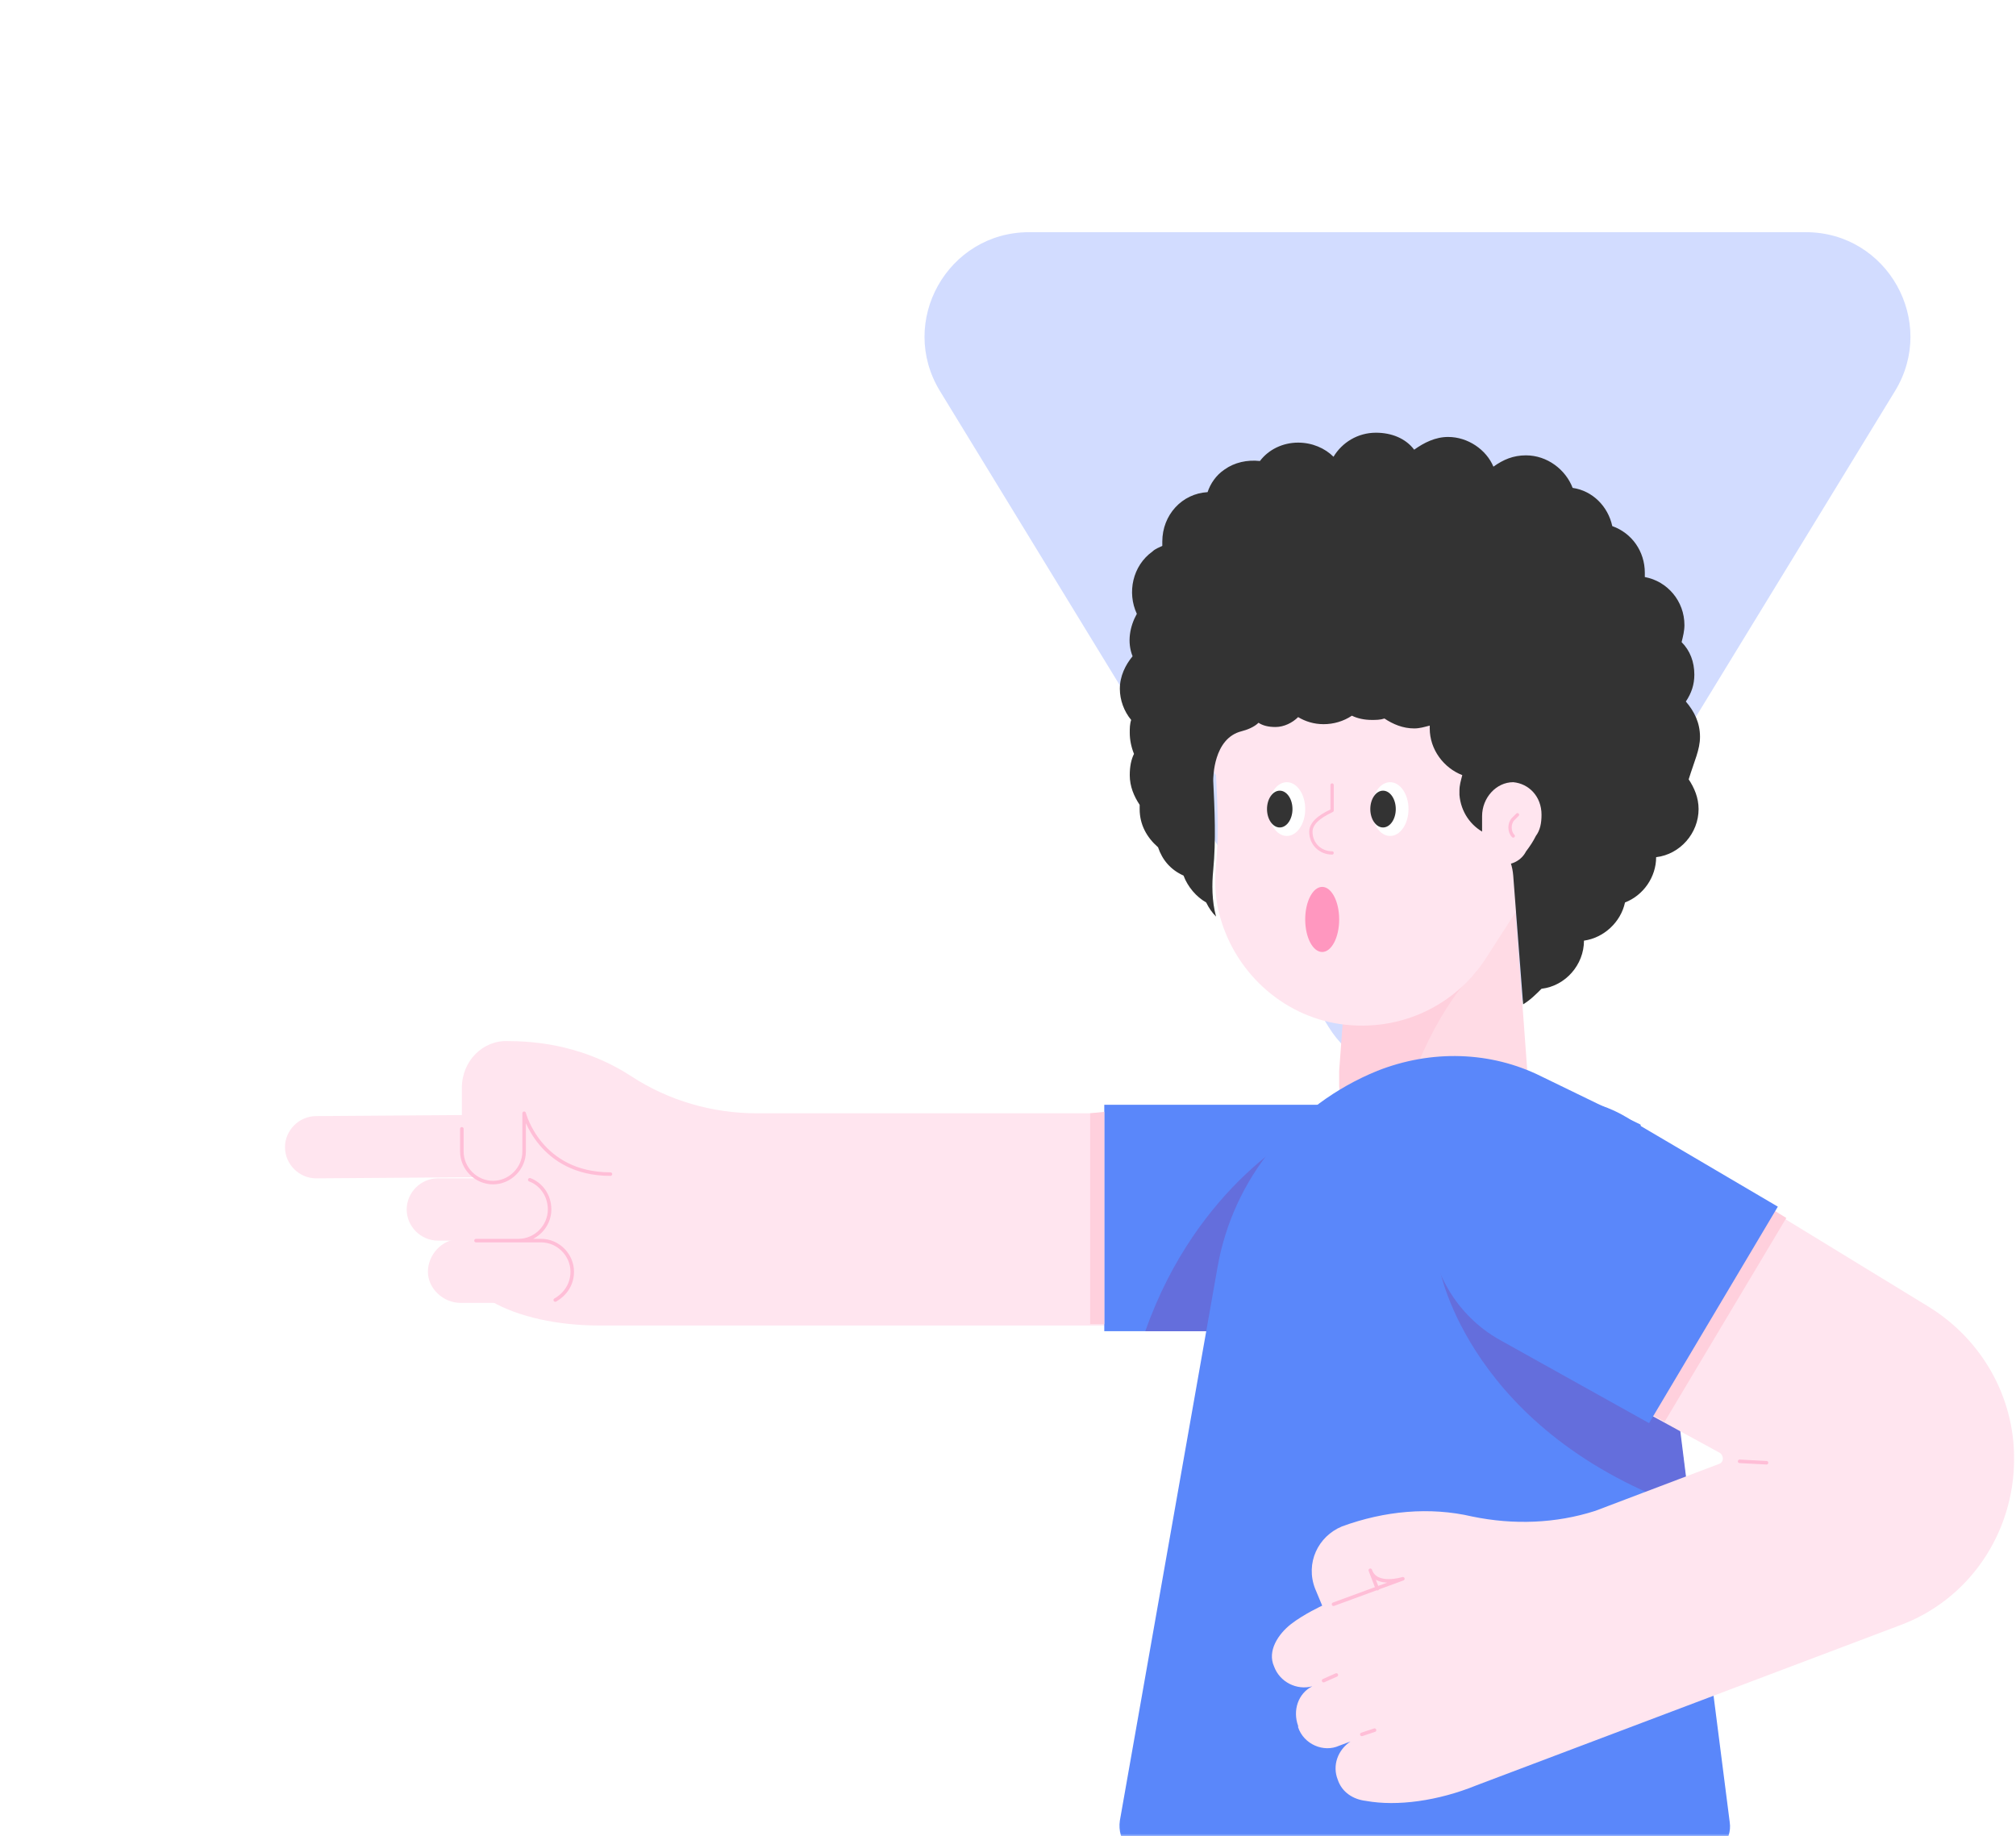 <svg width="382" height="348" viewBox="0 0 382 348" fill="none" xmlns="http://www.w3.org/2000/svg">
<mask id="mask0" mask-type="alpha" maskUnits="userSpaceOnUse" x="0" y="0" width="382" height="348">
<path d="M382 348L3.05176e-05 348L2.19259e-06 24C1.03382e-06 10.745 10.745 2.02057e-06 24 8.61793e-07L358 -2.83374e-05C371.255 -2.94962e-05 382 10.745 382 24L382 348Z" fill="#F06E8C"/>
</mask>
<g mask="url(#mask0)">
<g filter="url(#filter0_d)">
<path d="M251.698 190.526C259.418 203.158 277.763 203.158 285.482 190.526L359.064 70.119C367.126 56.928 357.632 40 342.173 40L195.008 40C179.549 40 170.055 56.928 178.116 70.119L251.698 190.526Z" fill="#D2DCFF"/>
<path d="M286.731 162.459H256.701L254.02 199.192C252.68 209.649 260.992 211.257 271.717 211.257C282.442 211.257 290.485 209.649 289.413 199.192L286.731 162.459Z" fill="#FFDBE5"/>
<path d="M279.76 180.155C274.13 184.713 266.354 199.728 264.745 210.989C258.578 210.185 254.288 208.04 253.752 201.873C253.752 200.801 253.752 199.728 253.752 199.192C253.752 199.192 253.752 199.192 253.752 198.924L255.093 180.691L279.76 180.155Z" fill="#FFD0DD"/>
<path d="M229.889 141.277C229.889 121.704 246.244 105.885 266.086 106.957C283.514 107.762 297.993 122.24 298.797 139.668C299.065 147.712 296.652 155.22 292.362 161.118C288.608 166.481 285.123 172.111 281.637 177.474C276.006 186.322 265.549 191.684 254.02 190.076C242.759 188.467 233.643 179.887 230.962 168.894C230.157 165.676 230.157 162.727 230.425 159.778C230.962 154.147 230.694 148.516 230.425 142.886C230.157 142.618 229.889 142.081 229.889 141.277Z" fill="#FFE5EF"/>
<path d="M263.404 154.416C265.329 154.416 266.89 152.135 266.89 149.321C266.89 146.508 265.329 144.227 263.404 144.227C261.479 144.227 259.919 146.508 259.919 149.321C259.919 152.135 261.479 154.416 263.404 154.416Z" fill="white"/>
<path d="M262.064 152.806C263.397 152.806 264.477 151.245 264.477 149.32C264.477 147.395 263.397 145.835 262.064 145.835C260.731 145.835 259.651 147.395 259.651 149.32C259.651 151.245 260.731 152.806 262.064 152.806Z" fill="#333333"/>
<path d="M243.832 154.416C245.757 154.416 247.317 152.135 247.317 149.321C247.317 146.508 245.757 144.227 243.832 144.227C241.907 144.227 240.346 146.508 240.346 149.321C240.346 152.135 241.907 154.416 243.832 154.416Z" fill="white"/>
<path d="M242.491 152.806C243.824 152.806 244.904 151.245 244.904 149.32C244.904 147.395 243.824 145.835 242.491 145.835C241.158 145.835 240.078 147.395 240.078 149.32C240.078 151.245 241.158 152.806 242.491 152.806Z" fill="#333333"/>
<path d="M322.124 135.647C322.124 132.965 321.051 130.82 319.442 128.943C320.515 127.335 321.051 125.726 321.051 123.849C321.051 121.436 320.247 119.291 318.638 117.682C318.906 116.61 319.174 115.537 319.174 114.465C319.174 109.907 315.957 106.153 311.667 105.349C311.667 105.081 311.667 104.812 311.667 104.544C311.667 100.522 309.254 97.037 305.5 95.696C304.696 91.942 301.746 88.993 297.992 88.457C296.652 84.971 293.166 82.29 289.145 82.29C286.731 82.29 284.854 83.094 282.978 84.435C281.637 81.218 278.151 78.804 274.398 78.804C271.985 78.804 269.84 79.877 267.963 81.218C266.354 79.073 263.673 78 260.723 78C257.238 78 254.288 79.877 252.679 82.558C251.071 80.949 248.658 79.877 245.976 79.877C243.027 79.877 240.346 81.218 238.737 83.362C236.324 83.094 233.911 83.631 232.034 84.971C230.425 86.044 229.353 87.653 228.817 89.261C223.991 89.529 220.237 93.551 220.237 98.645C220.237 98.914 220.237 99.182 220.237 99.45C219.7 99.718 218.896 99.986 218.36 100.522C214.606 103.204 213.534 108.298 215.411 112.32C214.07 114.733 213.534 117.682 214.606 120.363C213.265 121.972 212.193 124.117 212.193 126.53C212.193 128.675 212.997 130.82 214.338 132.429C214.07 133.233 214.07 134.038 214.07 134.842C214.07 136.183 214.338 137.523 214.874 138.864C214.338 139.937 214.07 141.277 214.07 142.886C214.07 145.031 214.874 146.908 215.947 148.516C215.947 148.785 215.947 149.053 215.947 149.321C215.947 152.27 217.287 154.683 219.432 156.56C220.237 158.973 221.845 160.85 224.258 161.923C225.063 164.068 226.671 165.945 228.548 167.017C229.085 168.09 229.621 168.894 230.425 169.698C229.621 166.749 229.621 163.531 229.889 160.85C230.425 155.22 230.157 149.589 229.889 143.958C229.889 143.422 229.889 135.915 235.251 134.574C236.324 134.306 237.665 133.77 238.469 132.965C239.273 133.502 240.346 133.77 241.686 133.77C243.295 133.77 244.904 132.965 245.976 131.893C247.317 132.697 248.926 133.233 250.803 133.233C252.68 133.233 254.556 132.697 256.165 131.625C257.238 132.161 258.578 132.429 259.919 132.429C260.723 132.429 261.528 132.429 262.332 132.161C263.941 133.233 265.818 134.038 267.963 134.038C269.035 134.038 269.839 133.77 270.912 133.502C270.912 133.77 270.912 133.77 270.912 134.038C270.912 138.06 273.593 141.545 277.079 142.886C276.811 143.958 276.543 144.763 276.543 145.835C276.543 146.103 276.543 146.372 276.543 146.64C276.811 149.857 278.688 152.538 281.369 153.879L281.637 154.147C284.586 155.756 286.463 158.437 286.731 161.923L288.608 186.322C289.949 185.518 291.021 184.445 292.094 183.373C296.652 182.836 300.138 178.814 300.138 174.256C303.891 173.72 307.109 170.771 307.913 167.017C311.399 165.676 313.812 162.191 313.812 158.437C318.37 157.901 321.855 153.879 321.855 149.321C321.855 147.176 321.051 145.299 319.979 143.69C321.051 140.205 322.124 138.06 322.124 135.647Z" fill="#333333"/>
<path d="M280.832 150.662C280.832 147.176 283.514 144.227 286.731 144.227C289.681 144.495 292.094 146.908 292.094 150.394C292.094 152.003 291.826 153.343 291.021 154.416C290.485 155.488 289.949 156.293 289.145 157.365C288.34 158.974 286.463 160.046 284.586 159.778C282.709 159.51 281.101 157.901 280.832 155.756C280.832 155.22 280.564 154.684 280.832 154.148C280.832 153.075 280.832 152.003 280.832 150.93C280.832 150.93 280.832 150.662 280.832 150.662Z" fill="#FFE5EF"/>
<path d="M250.535 176.402C252.312 176.402 253.752 173.641 253.752 170.235C253.752 166.829 252.312 164.068 250.535 164.068C248.758 164.068 247.317 166.829 247.317 170.235C247.317 173.641 248.758 176.402 250.535 176.402Z" fill="#FF97BF"/>
<path d="M287.536 150.393L286.731 151.198C285.927 152.002 285.927 153.611 286.731 154.415" stroke="#FFBED7" stroke-width="0.63" stroke-miterlimit="10" stroke-linecap="round" stroke-linejoin="round"/>
<path d="M252.411 157.632C250.266 157.632 248.39 156.024 248.39 153.611C248.39 151.466 251.339 150.125 252.411 149.589V144.762" stroke="#FFBED7" stroke-width="0.63" stroke-miterlimit="10" stroke-linecap="round" stroke-linejoin="round"/>
<path d="M87.515 202.14V214.474C87.515 217.692 90.197 220.373 93.414 220.373C93.414 220.373 93.414 220.373 93.682 220.373L98.777 226.272L93.146 242.627C98.24 245.577 105.748 247.185 113.523 247.185H209.244V206.967H143.285C134.973 206.967 126.661 204.554 119.69 199.996C112.719 195.437 104.675 193.292 96.364 193.292C91.537 193.024 87.515 197.046 87.515 202.14Z" fill="#FFE5EF"/>
<path d="M97.704 219.032L59.899 219.3C56.681 219.3 54 216.619 54 213.401C54 210.184 56.681 207.503 59.899 207.503L97.704 207.234C100.922 207.234 103.603 209.916 103.603 213.133C103.603 216.351 100.922 219.032 97.704 219.032Z" fill="#FFE5EF"/>
<path d="M102.53 242.896H87.247C84.03 242.896 81.081 240.214 81.081 236.997C81.081 233.78 83.762 230.83 86.979 230.83H102.262C105.48 230.83 108.429 233.511 108.429 236.729C108.429 240.215 105.748 242.896 102.53 242.896Z" fill="#FFE5EF"/>
<path d="M98.24 231.097H82.957C79.74 231.097 77.059 228.416 77.059 225.199C77.059 221.981 79.74 219.3 82.957 219.3H98.24C101.458 219.3 104.139 221.981 104.139 225.199C104.139 228.416 101.458 231.097 98.24 231.097Z" fill="#FFE5EF"/>
<path d="M100.385 219.568C102.53 220.373 104.139 222.518 104.139 225.199C104.139 228.417 101.458 231.098 98.24 231.098H90.197H102.53C105.748 231.098 108.429 233.779 108.429 236.997C108.429 239.41 107.089 241.286 105.212 242.359" stroke="#FFBED7" stroke-width="0.671" stroke-miterlimit="10" stroke-linecap="round" stroke-linejoin="round"/>
<path d="M115.668 218.495C102.262 218.495 99.313 206.966 99.313 206.966V214.205C99.313 217.423 96.632 220.104 93.414 220.104C90.197 220.104 87.515 217.423 87.515 214.205V209.916" stroke="#FFBED7" stroke-width="0.671" stroke-miterlimit="10" stroke-linecap="round" stroke-linejoin="round"/>
<path d="M253.216 248.258H209.244V205.358H253.216C265.013 205.358 274.666 215.011 274.666 226.808C274.666 238.606 265.013 248.258 253.216 248.258Z" fill="#5A87FA"/>
<path d="M217.019 248.258H235.788L247.317 210.184C247.585 209.916 226.94 220.105 217.019 248.258Z" fill="#646EDC"/>
<path d="M206.562 206.967V246.918H209.244V206.699L206.562 206.967Z" fill="#FFD0DD"/>
<path d="M310.862 209.112L292.094 199.995C282.441 195.169 271.18 194.901 260.991 198.923C245.172 205.358 233.643 219.3 230.693 236.192L212.193 341.028C211.657 344.782 214.338 348 218.092 348H321.855C325.341 348 328.29 344.782 327.754 341.297L310.862 209.112Z" fill="#5A87FA"/>
<path d="M318.102 264.881L272.789 236.46C272.789 236.46 278.42 267.562 320.247 282.041L318.102 264.881Z" fill="#646EDC"/>
<path d="M325.877 271.317C326.682 271.853 326.682 273.194 325.609 273.462L302.282 282.31C294.775 284.723 286.731 284.991 278.956 283.382C270.912 281.505 262.332 282.31 254.288 285.259C249.73 287.136 247.317 292.23 249.194 297.057L250.535 300.274C250.535 300.274 247.049 301.883 244.636 303.76C242.223 305.637 240.078 308.854 241.418 311.803C242.491 314.753 245.708 316.361 248.658 315.557C245.976 316.898 244.904 320.115 245.976 323.065V323.333C247.049 326.55 250.803 328.159 253.752 326.818L255.897 326.014C253.484 327.623 252.411 330.572 253.484 333.253C254.288 335.666 256.433 337.007 258.846 337.275C264.745 338.348 272.521 337.275 279.76 334.326L359.929 304.028C373.067 299.202 381.647 286.6 381.647 272.389C381.647 260.592 375.48 249.867 365.56 243.7L308.985 209.112C296.384 200.8 279.492 205.626 273.057 219.301C269.571 230.83 274.666 243.164 285.123 249.062L325.877 271.317Z" fill="#FFE5EF"/>
<path d="M329.631 272.925L334.726 273.193" stroke="#FFBED7" stroke-width="0.671" stroke-miterlimit="10" stroke-linecap="round" stroke-linejoin="round"/>
<path d="M252.679 300.006L265.818 295.179C265.818 295.179 260.723 296.788 259.651 293.571L260.992 297.056" stroke="#FFBED7" stroke-width="0.671" stroke-miterlimit="10" stroke-linecap="round" stroke-linejoin="round"/>
<path d="M258.042 324.672L260.455 323.868" stroke="#FFBED7" stroke-width="0.671" stroke-miterlimit="10" stroke-linecap="round" stroke-linejoin="round"/>
<path d="M250.803 314.483L253.216 313.41" stroke="#FFBED7" stroke-width="0.671" stroke-miterlimit="10" stroke-linecap="round" stroke-linejoin="round"/>
<path d="M331.508 222.518L306.304 260.324L315.42 265.418L338.479 226.808L331.508 222.518Z" fill="#FFD0DD"/>
<path d="M288.34 205.09C281.101 207.235 275.202 212.061 271.985 219.032V219.3C268.231 231.098 273.593 244.236 284.586 250.135L312.471 265.686L336.87 224.663L309.522 208.575C303.355 204.285 295.579 203.213 288.34 205.09Z" fill="#5A87FA"/>
</g>
</g>
<defs>
<filter id="filter0_d" x="38" y="28" width="359.647" height="340" filterUnits="userSpaceOnUse" color-interpolation-filters="sRGB">
<feFlood flood-opacity="0" result="BackgroundImageFix"/>
<feColorMatrix in="SourceAlpha" type="matrix" values="0 0 0 0 0 0 0 0 0 0 0 0 0 0 0 0 0 0 127 0"/>
<feOffset dy="4"/>
<feGaussianBlur stdDeviation="8"/>
<feColorMatrix type="matrix" values="0 0 0 0 0 0 0 0 0 0 0 0 0 0 0 0 0 0 0.08 0"/>
<feBlend mode="normal" in2="BackgroundImageFix" result="effect1_dropShadow"/>
<feBlend mode="normal" in="SourceGraphic" in2="effect1_dropShadow" result="shape"/>
</filter>
</defs>
</svg>
